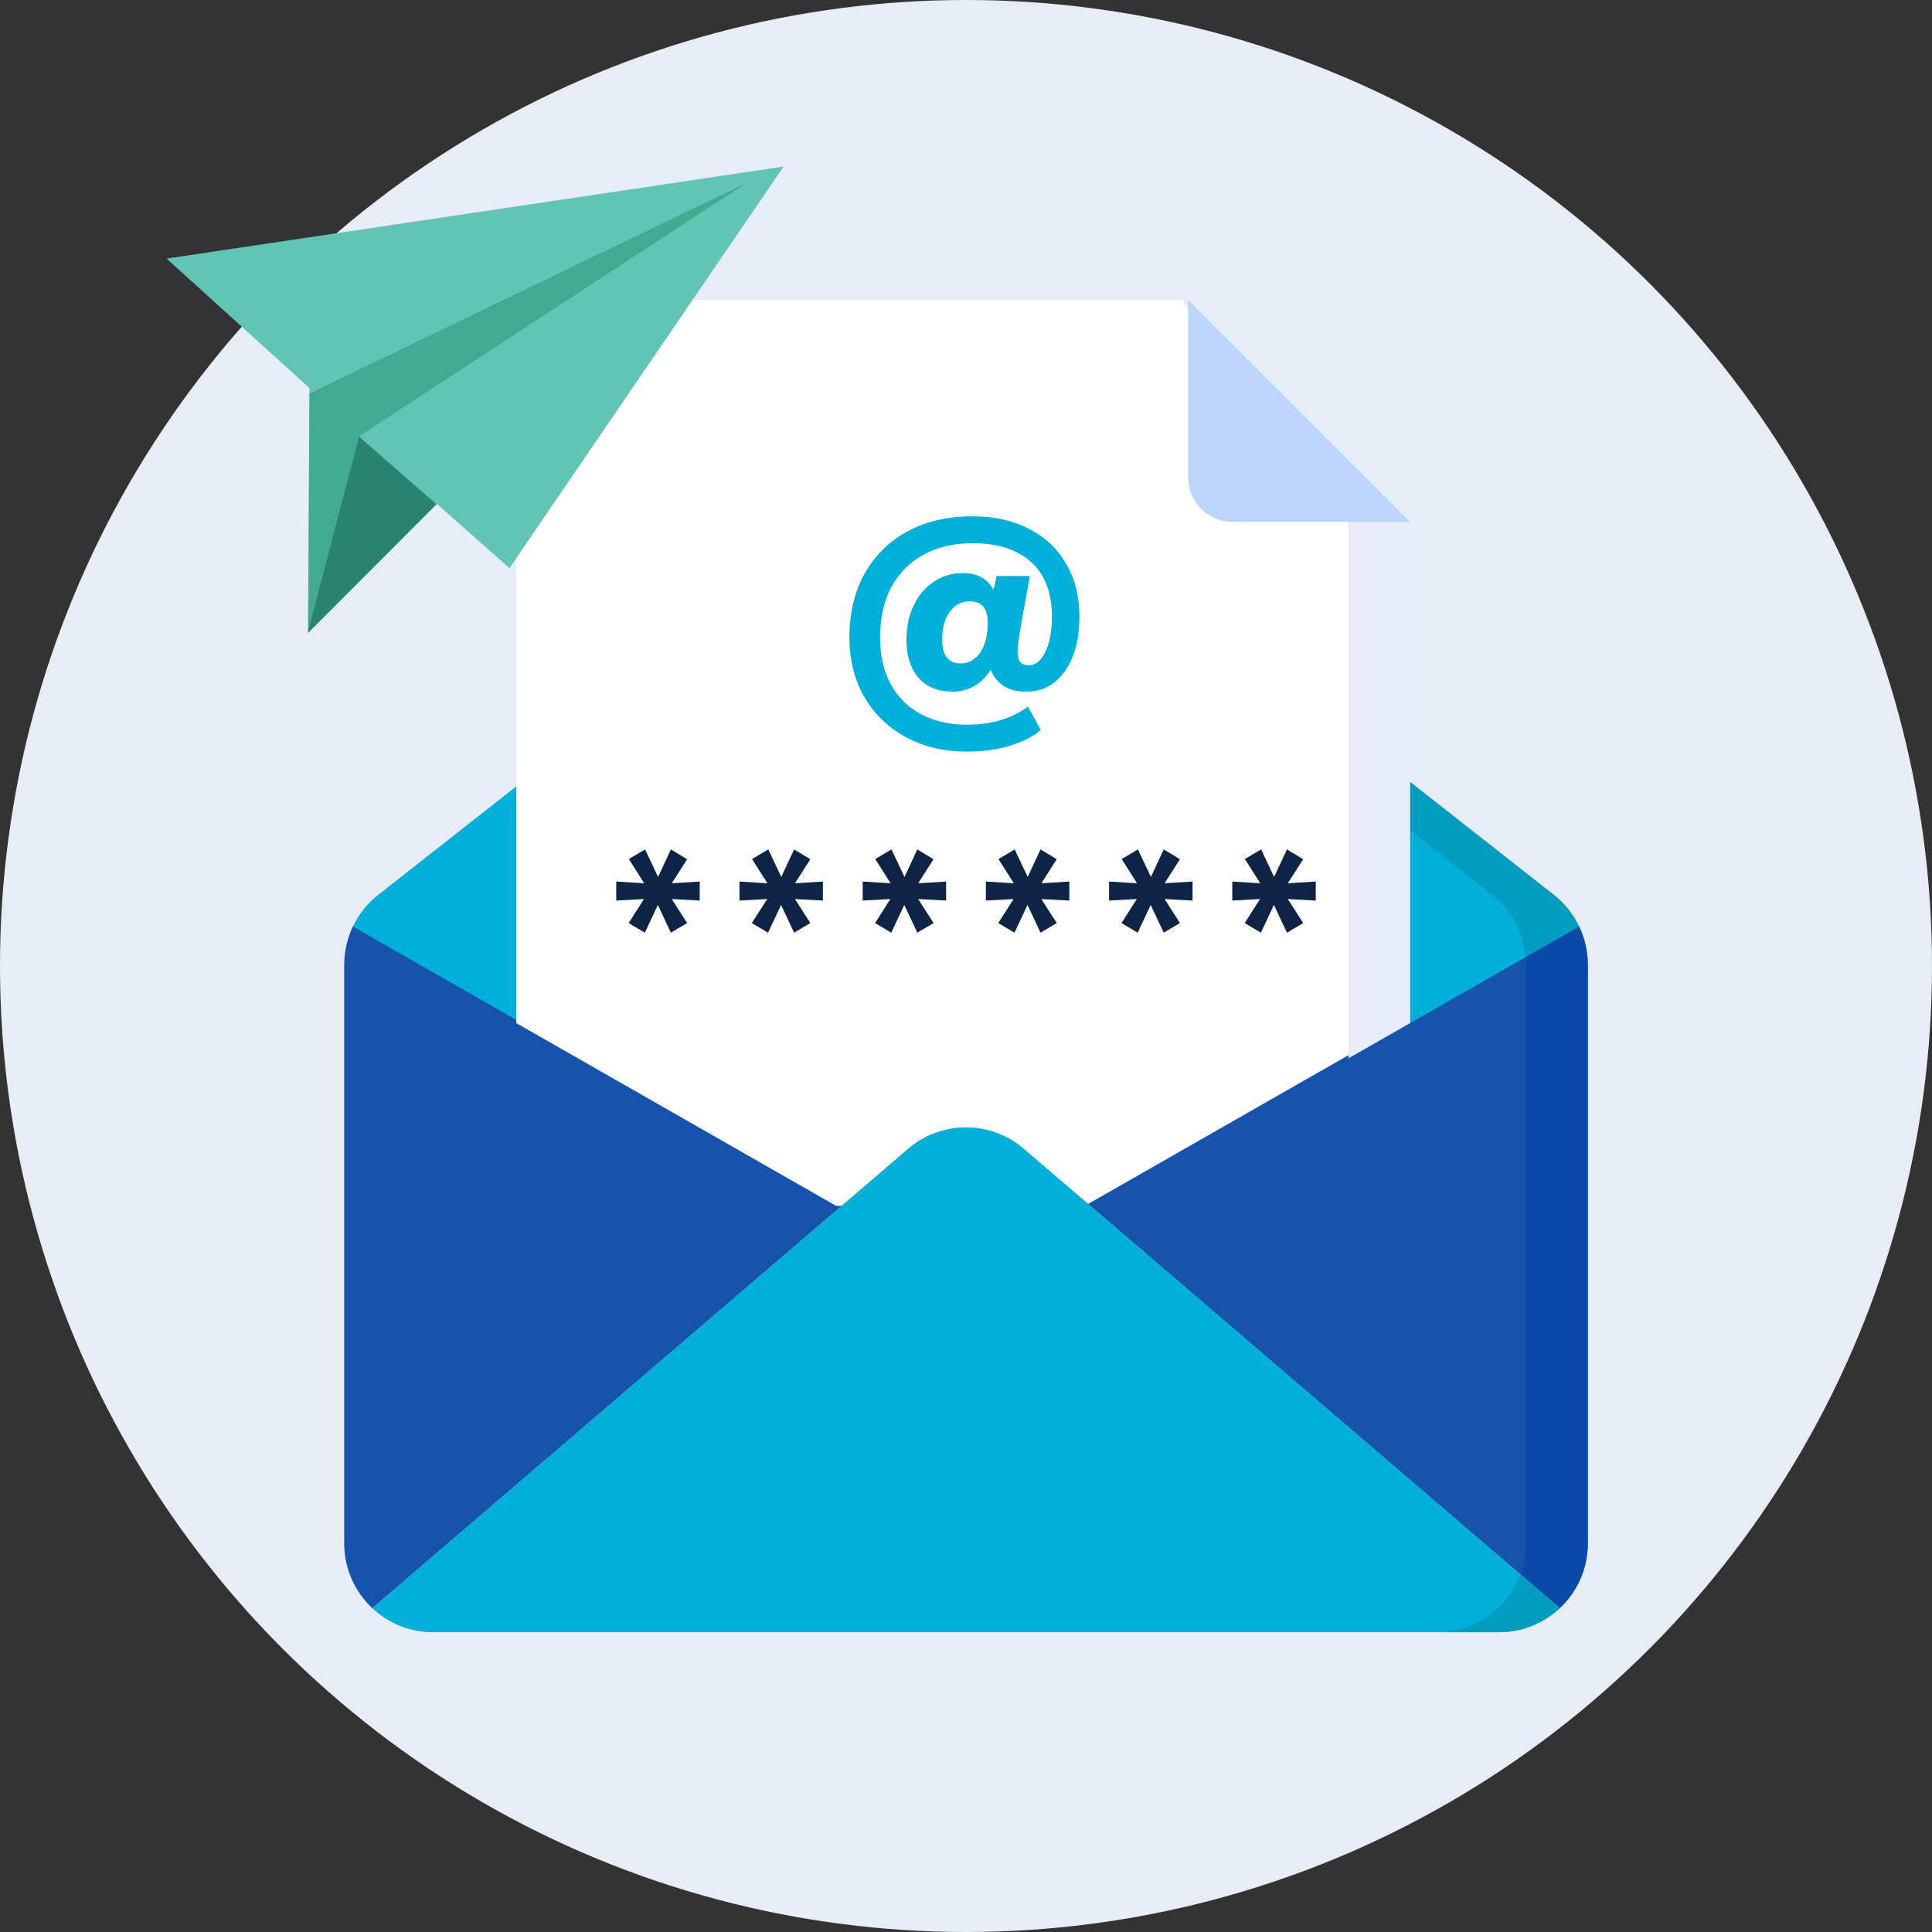 <svg width="200" height="200" viewBox="0 0 200 200" fill="none" xmlns="http://www.w3.org/2000/svg">
<rect x="0" y="0" width="200" height="200" fill="#333333" stroke="none"/>
<circle cx="100" cy="100" r="100" fill="#E6EDF7"/>
<g clip-path="url(#clip0)">
<path d="M36.529 95.915C35.947 97.135 35.632 98.484 35.632 99.872V159.77C35.632 162.415 36.751 164.799 38.539 166.476H161.461C163.249 164.799 164.368 162.415 164.368 159.77V99.872C164.368 98.484 164.053 97.135 163.471 95.915H36.529Z" fill="#1553AD"/>
<path d="M160.853 92.641L145.977 80.953H54.023L39.146 92.641C38.018 93.528 37.13 94.653 36.529 95.915L54.023 105.912H145.977L163.471 95.915C162.869 94.653 161.981 93.527 160.853 92.641Z" fill="#00B0D9"/>
<path d="M163.471 95.915H157.088C157.67 97.135 157.985 98.484 157.985 99.872V159.77C157.985 162.415 156.866 164.799 155.077 166.476H161.46C163.249 164.799 164.368 162.415 164.368 159.77V99.872C164.368 98.484 164.053 97.136 163.471 95.915Z" fill="#094AA9"/>
<path d="M154.471 92.641C156.478 94.219 157.727 96.552 157.947 99.072L163.472 95.915C162.87 94.653 161.982 93.528 160.854 92.641L145.978 80.953H139.594L154.471 92.641Z" fill="#029CC0"/>
<path d="M145.402 105.911V54.023L130.258 46.77L122.414 31.035H58.046C55.507 31.035 53.448 33.093 53.448 35.632V105.911L86.551 124.828H112.298L145.402 105.911Z" fill="white"/>
<path d="M139.594 50.966V109.559L145.977 105.911V54.023L139.594 50.966Z" fill="#E8ECFA"/>
<path d="M122.989 31.035V49.425C122.989 51.965 125.047 54.023 127.586 54.023H145.977L122.989 31.035Z" fill="#BDD5F8"/>
<path d="M105.984 118.923C102.541 115.971 97.459 115.971 94.016 118.923L38.538 166.475C40.182 168.018 42.394 168.966 44.827 168.966H155.172C157.606 168.966 159.817 168.018 161.462 166.475L105.984 118.923Z" fill="#ECBF71"/>
<path d="M105.984 118.923C102.541 115.971 97.459 115.971 94.016 118.923L38.538 166.475C40.182 168.018 42.394 168.966 44.827 168.966H155.172C157.606 168.966 159.817 168.018 161.462 166.475L105.984 118.923Z" fill="#00B0D9"/>
<path d="M161.462 166.475L157.402 162.995C156.095 166.483 152.733 168.966 148.789 168.966H155.172C157.606 168.966 159.817 168.018 161.462 166.475Z" fill="#029CC0"/>
<path d="M66.754 96.552L65.075 95.556L66.666 93.067L63.793 93.226V91.257L66.688 91.438L65.097 88.927L66.776 87.931L68.124 90.782L69.45 87.931L71.13 88.949L69.539 91.438L72.434 91.257V93.226L69.539 93.067L71.13 95.556L69.45 96.552L68.102 93.678L66.754 96.552Z" fill="#0E2445"/>
<path d="M79.509 96.552L77.829 95.556L79.421 93.067L76.548 93.226V91.257L79.443 91.438L77.851 88.927L79.531 87.931L80.879 90.782L82.205 87.931L83.885 88.949L82.293 91.438L85.188 91.257V93.226L82.293 93.067L83.885 95.556L82.205 96.552L80.857 93.678L79.509 96.552Z" fill="#0E2445"/>
<path d="M92.263 96.552L90.584 95.556L92.175 93.067L89.302 93.226V91.257L92.197 91.438L90.606 88.927L92.286 87.931L93.634 90.782L94.96 87.931L96.639 88.949L95.048 91.438L97.943 91.257V93.226L95.048 93.067L96.639 95.556L94.96 96.552L93.612 93.678L92.263 96.552Z" fill="#0E2445"/>
<path d="M105.018 96.552L103.339 95.556L104.93 93.067L102.057 93.226V91.257L104.952 91.438L103.361 88.927L105.04 87.931L106.388 90.782L107.714 87.931L109.394 88.949L107.803 91.438L110.698 91.257V93.226L107.803 93.067L109.394 95.556L107.714 96.552L106.366 93.678L105.018 96.552Z" fill="#0E2445"/>
<path d="M117.773 96.552L116.093 95.556L117.684 93.067L114.811 93.226V91.257L117.706 91.438L116.115 88.927L117.795 87.931L119.143 90.782L120.469 87.931L122.148 88.949L120.557 91.438L123.452 91.257V93.226L120.557 93.067L122.148 95.556L120.469 96.552L119.121 93.678L117.773 96.552Z" fill="#0E2445"/>
<path d="M130.527 96.552L128.848 95.556L130.439 93.067L127.566 93.226V91.257L130.461 91.438L128.87 88.927L130.549 87.931L131.897 90.782L133.223 87.931L134.903 88.949L133.312 91.438L136.207 91.257V93.226L133.312 93.067L134.903 95.556L133.223 96.552L131.875 93.678L130.527 96.552Z" fill="#0E2445"/>
<path d="M100.096 77.807C98.312 77.807 96.676 77.522 95.186 76.952C93.696 76.382 92.409 75.573 91.324 74.524C90.239 73.476 89.402 72.235 88.814 70.8C88.225 69.347 87.931 67.738 87.931 65.972C87.931 63.453 88.455 61.255 89.503 59.379C90.57 57.485 92.06 56.023 93.972 54.993C95.885 53.963 98.119 53.448 100.676 53.448C102.919 53.448 104.869 53.88 106.524 54.745C108.179 55.591 109.457 56.795 110.358 58.359C111.278 59.904 111.738 61.733 111.738 63.848C111.738 65.43 111.508 66.8 111.048 67.959C110.588 69.117 109.945 70.019 109.117 70.662C108.308 71.287 107.352 71.6 106.248 71.6C104.409 71.6 103.177 70.846 102.552 69.338C102.073 70.092 101.494 70.662 100.814 71.048C100.152 71.416 99.434 71.6 98.662 71.6C97.117 71.6 95.922 71.122 95.076 70.166C94.248 69.191 93.834 67.885 93.834 66.248C93.834 64.906 94.083 63.72 94.579 62.69C95.076 61.642 95.765 60.823 96.648 60.235C97.531 59.628 98.542 59.324 99.683 59.324C101.172 59.324 102.23 59.904 102.855 61.062L103.158 59.628H106.607L105.531 65.669C105.476 66.037 105.43 66.368 105.393 66.662C105.356 66.938 105.338 67.186 105.338 67.407C105.338 67.94 105.43 68.317 105.614 68.538C105.816 68.759 106.11 68.869 106.496 68.869C107.195 68.869 107.765 68.409 108.207 67.49C108.667 66.552 108.896 65.338 108.896 63.848C108.896 61.366 108.179 59.48 106.745 58.193C105.329 56.887 103.306 56.235 100.676 56.235C98.726 56.235 97.034 56.63 95.6 57.421C94.165 58.212 93.053 59.333 92.262 60.786C91.49 62.239 91.103 63.968 91.103 65.972C91.103 67.848 91.471 69.467 92.207 70.828C92.942 72.17 93.981 73.2 95.324 73.917C96.685 74.653 98.276 75.021 100.096 75.021C102.616 75.021 104.722 74.395 106.414 73.145L107.738 75.573C106.873 76.29 105.779 76.841 104.455 77.228C103.131 77.614 101.678 77.807 100.096 77.807ZM99.434 68.676C100.28 68.676 100.961 68.299 101.476 67.545C101.991 66.772 102.248 65.733 102.248 64.428C102.248 62.975 101.632 62.248 100.4 62.248C99.535 62.248 98.837 62.616 98.303 63.352C97.788 64.069 97.531 65.016 97.531 66.193C97.531 67.848 98.165 68.676 99.434 68.676Z" fill="#00B0D9"/>
</g>
<path d="M81.119 17.241L52.737 58.819L45.268 52.199H45.197L37.159 45.175L31.895 65.277L32.037 40.735V40.169L17.241 26.768L81.119 17.241Z" fill="#62C4B5"/>
<path d="M77.275 18.935L37.157 45.174L31.893 65.276L32.035 40.733L77.275 18.935Z" fill="#42AA91"/>
<path d="M45.195 52.196L31.893 65.517V65.275L37.157 45.172L45.195 52.196Z" fill="#28846F"/>
<defs>
<clipPath id="clip0">
<rect width="137.931" height="137.931" fill="white" transform="translate(31.034 31.035)"/>
</clipPath>
</defs>
</svg>
